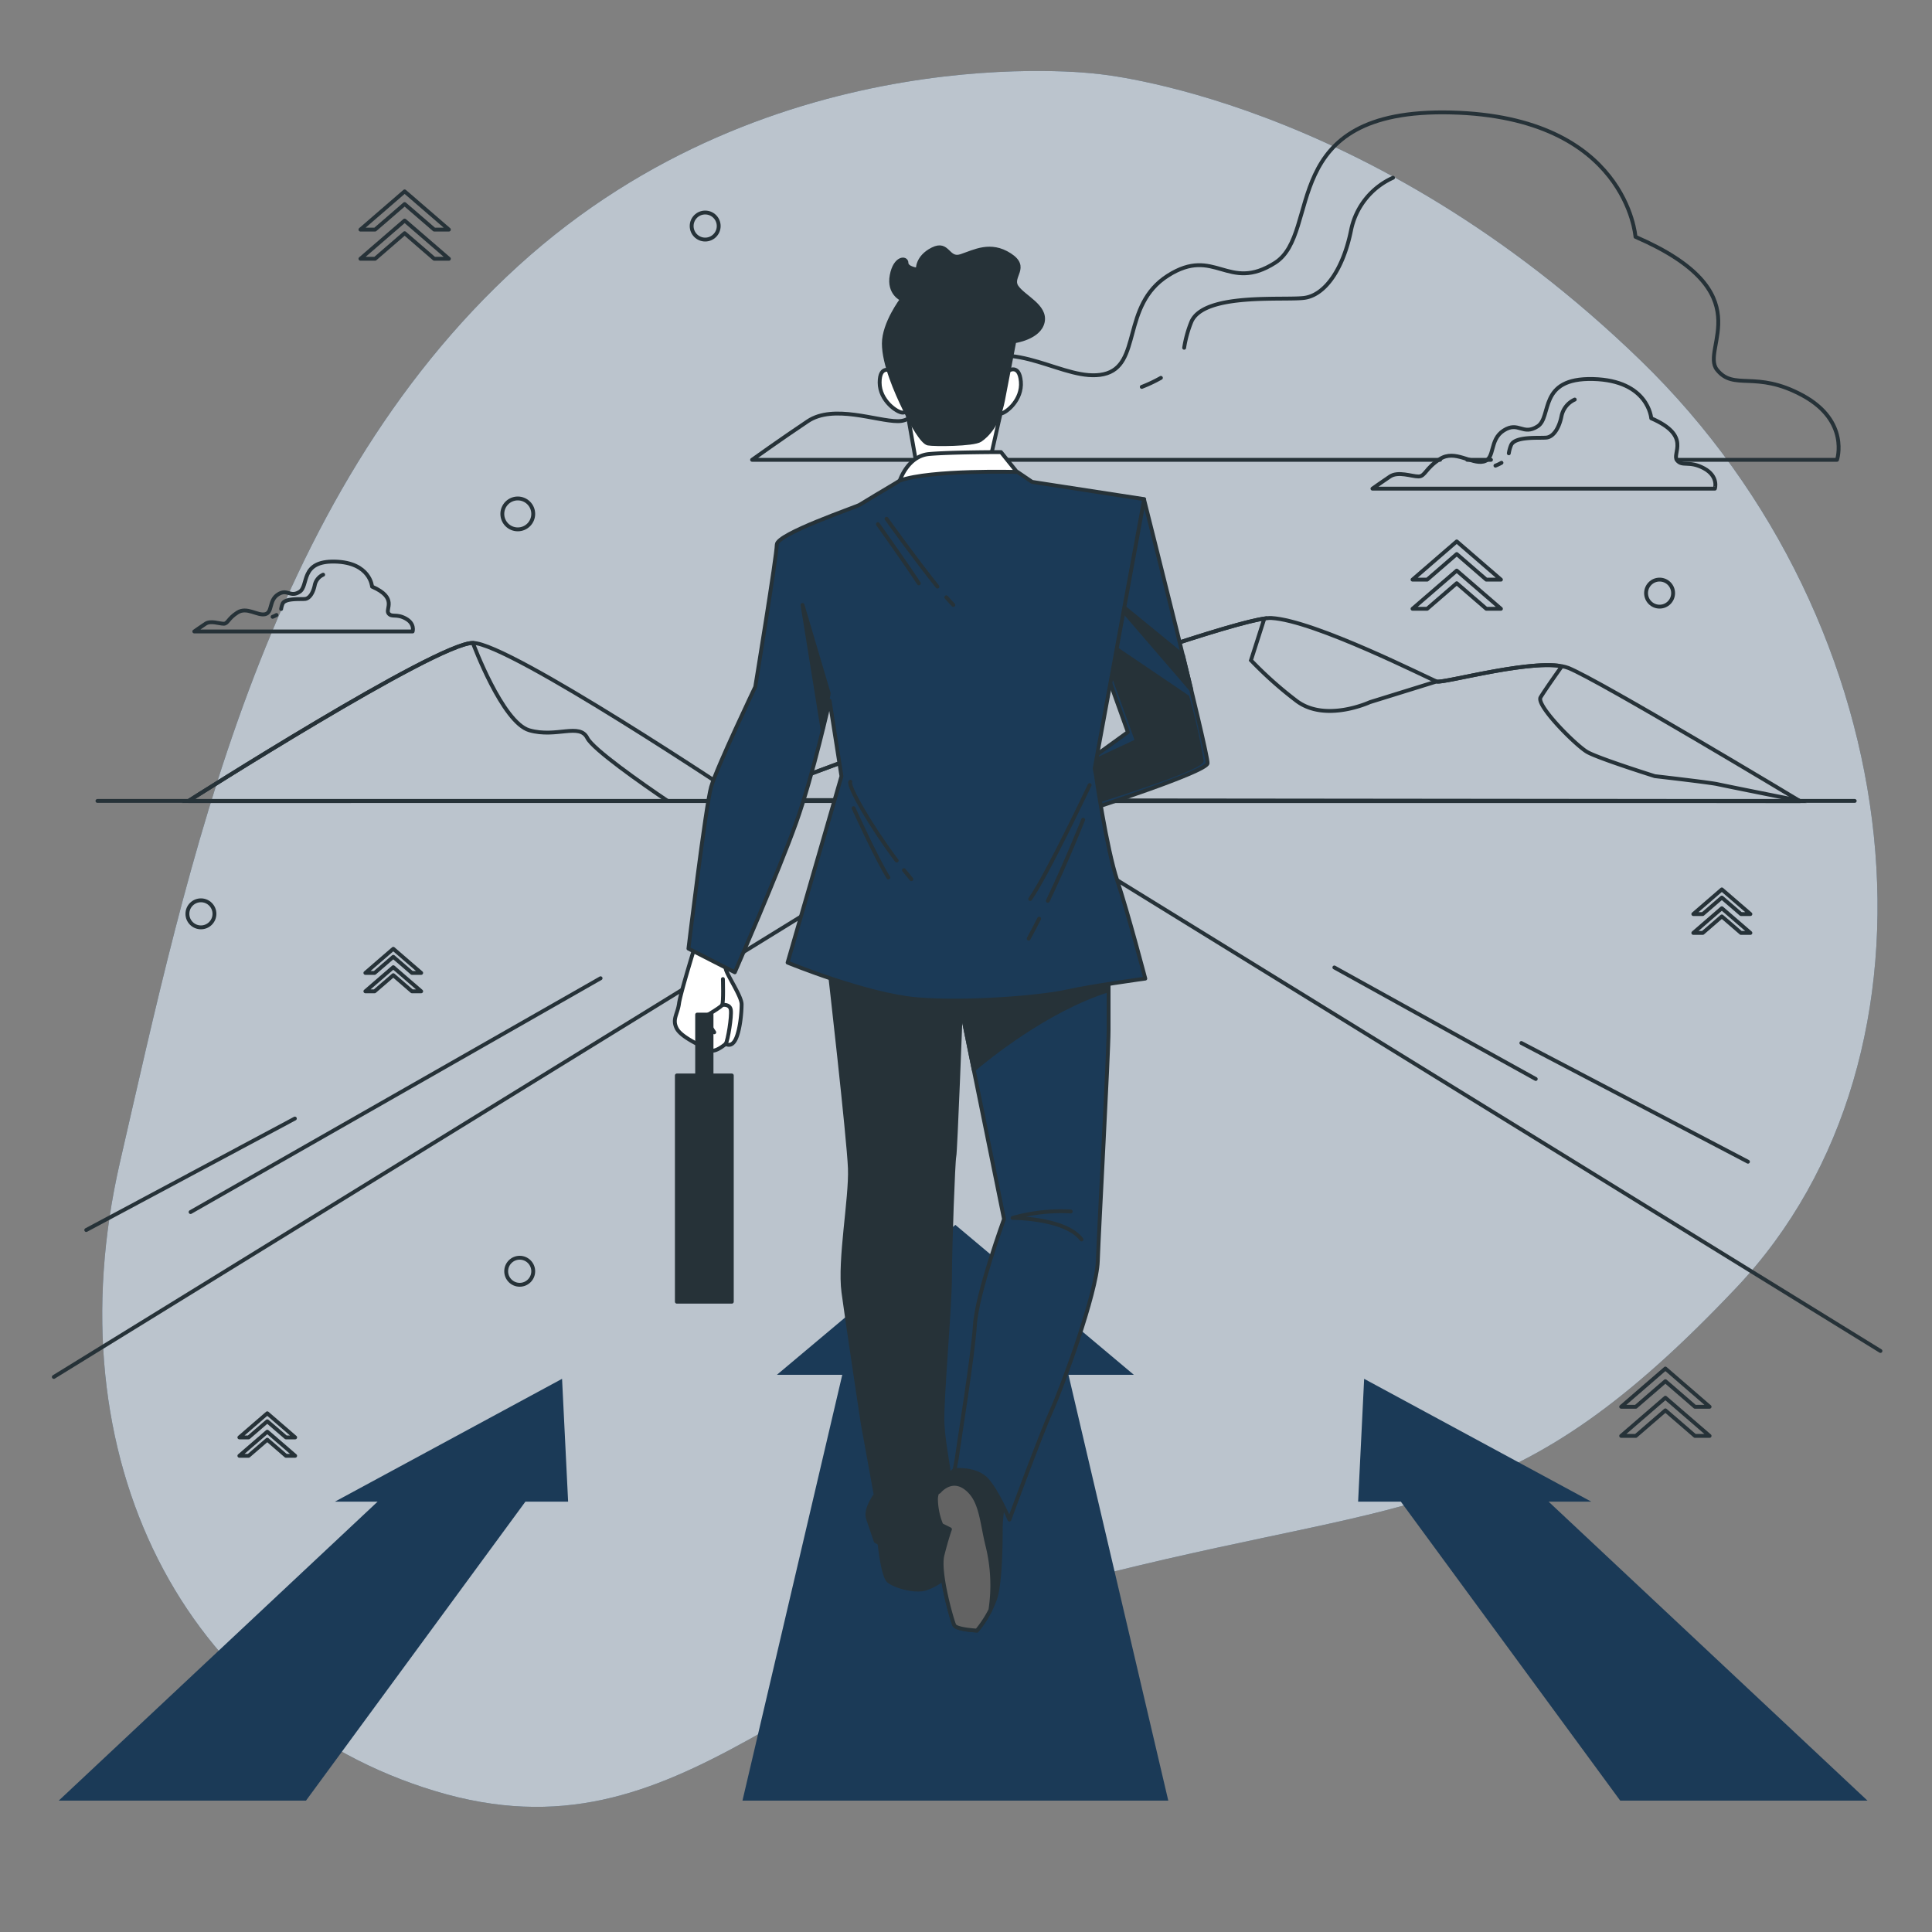 <svg xmlns="http://www.w3.org/2000/svg" viewBox="0 0 500 500"><rect x="0" y="0" width="500" height="500" fill="#808080" stroke="none"/><g id="freepik--background-simple--inject-11"><path d="M283.59,19.08S200.41,8.5,134.19,68.75,48.7,224.09,31.06,300.74s16.69,143.2,81.57,162.79S206.45,427,287.08,407s105-13.21,162.29-73.76S495.2,161.77,424.59,93.29,283.59,19.08,283.59,19.08Z" style="fill:#1B3A57"></path><path d="M283.59,19.08S200.41,8.5,134.19,68.75,48.7,224.09,31.06,300.74s16.69,143.2,81.57,162.79S206.45,427,287.08,407s105-13.21,162.29-73.76S495.2,161.77,424.59,93.29,283.59,19.08,283.59,19.08Z" style="fill:#fff;opacity:0.7"></path></g><g id="freepik--Landscape--inject-11"><line x1="25.22" y1="207.28" x2="480" y2="207.28" style="fill:none;stroke:#263238;stroke-linecap:round;stroke-linejoin:round"></line><path d="M48.75,207.31s64.24-40.92,73.63-40.92,69.84,40.48,69.84,40.48S317.8,159.35,329,159.94s41.08,15.84,42.84,16.43,26.41-6.45,34-3.52,60,34.48,60,34.48Z" style="fill:none;stroke:#263238;stroke-linecap:round;stroke-linejoin:round"></path><path d="M172.8,207.3C166,202.72,153.44,193.88,152,191c-2-4-8,0-15-2s-14.62-22.61-14.62-22.61c-9.39,0-73.63,40.92-73.63,40.92Z" style="fill:none;stroke:#263238;stroke-miterlimit:10"></path><path d="M335.41,181.29a100.19,100.19,0,0,1-11.66-10.41l3.46-10.8c-18.67,2.78-135,46.79-135,46.79l-.36-.24-1.08.41,275,.29-.25-.15c-8.25-1.63-20-4-21-4.23-1.67-.41-16.25-2.08-16.25-2.08s-14.57-4.58-17.49-6.25-13.33-12.08-12.08-14.16,5.41-7.91,5.41-7.91l-1.06-.29c-9.57-1-29.69,4.64-31.28,4.11l-17.22,5.34S342.91,187.12,335.41,181.29Z" style="fill:none;stroke:#263238;stroke-miterlimit:10"></path><polyline points="486.66 349.63 255.86 207.28 13.93 356.35" style="fill:none;stroke:#263238;stroke-linecap:round;stroke-linejoin:round"></polyline><line x1="155.43" y1="253.17" x2="49.32" y2="313.68" style="fill:none;stroke:#263238;stroke-linecap:round;stroke-linejoin:round"></line><line x1="76.31" y1="289.48" x2="22.32" y2="318.33" style="fill:none;stroke:#263238;stroke-linecap:round;stroke-linejoin:round"></line><line x1="345.33" y1="250.38" x2="397.45" y2="279.24" style="fill:none;stroke:#263238;stroke-linecap:round;stroke-linejoin:round"></line><line x1="393.73" y1="269.93" x2="452.37" y2="300.65" style="fill:none;stroke:#263238;stroke-linecap:round;stroke-linejoin:round"></line></g><g id="freepik--Arrows--inject-11"><polygon points="419.31 466 483.3 466 400.78 388.63 411.83 388.63 353.04 356.84 351.48 388.63 362.54 388.63 419.31 466" style="fill:#1B3A57"></polygon><polygon points="15.2 466 79.19 466 135.97 388.63 147.03 388.63 145.46 356.84 86.67 388.63 97.72 388.63 15.2 466" style="fill:#1B3A57"></polygon><polygon points="192.15 466 302.35 466 276.52 355.8 293.44 355.8 247.25 317 201.06 355.8 217.98 355.8 192.15 466" style="fill:#1B3A57"></polygon></g><g id="freepik--Clouds--inject-11"><path d="M441,121.21c-3.86-2.1-5.61-.35-7-2.1s3.85-6.31-6.66-10.86c0,0-.7-9.81-15.06-10.16s-10.51,9.81-14.36,12.26-4.9-1.4-8.76,1.05-2.1,7.36-5.25,8.06-7.36-3.15-11.21-.7-3.85,4.55-5.6,4.55-5.26-1.4-7.36,0-4.55,3.15-4.55,3.15h88.62S444.86,123.31,441,121.21Z" style="fill:none;stroke:#263238;stroke-linecap:round;stroke-linejoin:round"></path><path d="M388.58,119.77a11.58,11.58,0,0,1-1.56.74" style="fill:none;stroke:#263238;stroke-linecap:round;stroke-linejoin:round"></path><path d="M407.54,103.41a6,6,0,0,0-3.42,4.27c-.64,3.21-2.14,5.35-3.85,5.56s-8.12-.43-9.19,1.93a9.26,9.26,0,0,0-.6,2.14" style="fill:none;stroke:#263238;stroke-linecap:round;stroke-linejoin:round"></path><line x1="379.71" y1="119" x2="385.86" y2="119" style="fill:none;stroke:#263238;stroke-linecap:round;stroke-linejoin:round"></line><path d="M434,119h41.42s3.33-10-8.88-16.65-17.75-1.11-22.19-6.66,12.2-20-21.09-34.4c0,0-2.22-31.07-47.72-32.18S342.25,60.18,330,68s-15.54-4.44-27.75,3.33-6.66,23.31-16.64,25.52-23.31-10-35.52-2.21S237.92,109,232.38,109s-16.65-4.44-23.31,0-14.43,10-14.43,10H372.7" style="fill:none;stroke:#263238;stroke-linecap:round;stroke-linejoin:round"></path><path d="M300.44,97.79a37.74,37.74,0,0,1-4.95,2.34" style="fill:none;stroke:#263238;stroke-linecap:round;stroke-linejoin:round"></path><path d="M306.46,90a30,30,0,0,1,1.9-6.81c3.39-7.45,23.7-5.42,29.12-6.09s10.16-7.45,12.19-17.61A19,19,0,0,1,360.51,46" style="fill:none;stroke:#263238;stroke-linecap:round;stroke-linejoin:round"></path><path d="M105,160.08c-2.45-1.34-3.57-.22-4.46-1.34s2.45-4-4.25-6.92c0,0-.44-6.26-9.6-6.48s-6.7,6.25-9.16,7.82-3.13-.9-5.58.67-1.34,4.69-3.35,5.13-4.69-2-7.15-.44-2.46,2.9-3.57,2.9-3.35-.89-4.69,0-2.91,2-2.91,2h56.51S107.43,161.42,105,160.08Z" style="fill:none;stroke:#263238;stroke-linecap:round;stroke-linejoin:round"></path><path d="M71.55,159.16a7.32,7.32,0,0,1-1,.47" style="fill:none;stroke:#263238;stroke-linecap:round;stroke-linejoin:round"></path><path d="M83.63,148.73a3.81,3.81,0,0,0-2.18,2.73c-.41,2-1.36,3.4-2.45,3.54s-5.18-.27-5.86,1.23a6,6,0,0,0-.38,1.37" style="fill:none;stroke:#263238;stroke-linecap:round;stroke-linejoin:round"></path></g><g id="freepik--Character--inject-11"><polygon points="234.71 106.13 237.25 120.5 256.01 119.99 259.22 105.79 234.71 106.13" style="fill:#fff;stroke:#263238;stroke-linecap:round;stroke-linejoin:round"></polygon><path d="M230.65,96s-3-1.69-3,3,4.56,7.78,5.92,7.78,1.52-1.19,1.18-2.71S230.65,96,230.65,96Z" style="fill:#fff;stroke:#263238;stroke-linecap:round;stroke-linejoin:round"></path><path d="M260.9,96s2.88-2,3.3,2.75-3.84,8.16-5.19,8.28-1.62-1-1.42-2.59S260.9,96,260.9,96Z" style="fill:#fff;stroke:#263238;stroke-linecap:round;stroke-linejoin:round"></path><path d="M233.44,77.45s-4.7,6.17-4.7,11.46S232,101.55,234,105.67s4.7,8.81,6.17,9.11,11.76.29,13.52-.89,4.7-4.11,5.88-10.28,2.94-15.29,2.94-15.29,6.47-.88,7.35-5-5-6.47-6.76-9.11,3.23-5-1.77-8.23-9.11-.88-12.63.29-3.24-3.82-7.35-1.76-3.82,5.29-3.82,5.29-2.94-.3-2.94-1.77-2.94-1.47-3.82,3.24S233.44,77.45,233.44,77.45Z" style="fill:#263238;stroke:#263238;stroke-linecap:round;stroke-linejoin:round"></path><path d="M259.05,117s-13,0-18.59.5-7.61,6.93-7.61,6.93a172.41,172.41,0,0,1,17.75-2c7.77-.34,12.67-.17,12.67-.17Z" style="fill:#fff;stroke:#263238;stroke-linecap:round;stroke-linejoin:round"></path><path d="M296.07,129.23s16.73,66.08,16.45,68.31-30.67,12-30.67,12l-3.07-10.59,13.11-9.48-6.41-17.85S293.56,133.41,296.07,129.23Z" style="fill:#1B3A57;stroke:#263238;stroke-linecap:round;stroke-linejoin:round"></path><path d="M311,196.88a147.83,147.83,0,0,0-3.7-16.51l-20.67-14c-.7,3.2.07,4.51.07,4.51l7.53,20.87-15.43,7.21,3.15,9S310.7,199.11,311,196.88Z" style="fill:#263238;stroke:#263238;stroke-linecap:round;stroke-linejoin:round"></path><path d="M288.9,156l19.42,22.55c-.68-2.83-1.41-5.83-2.16-8.9L289,155.62Z" style="fill:#263238;stroke:#263238;stroke-linecap:round;stroke-linejoin:round"></path><path d="M180.39,243.14s-4.29,13.78-4.66,16.57-1.86,4.1-.56,6.52,7.45,5,8.75,5.59,3.91-1.68,3.91-1.68,1.49,1.12,2.61-1.3,1.49-6.89,1.49-8.94-3.72-7.45-4.1-9.12a36,36,0,0,1-.55-4.1Z" style="fill:#fff;stroke:#263238;stroke-linecap:round;stroke-linejoin:round"></path><path d="M187.09,253.38s.19,6-.19,6.71-6.33,4.09-6.33,4.09" style="fill:none;stroke:#263238;stroke-linecap:round;stroke-linejoin:round"></path><line x1="182.25" y1="263.25" x2="184.85" y2="267.16" style="fill:none;stroke:#263238;stroke-linecap:round;stroke-linejoin:round"></line><path d="M186.9,260.09s2-.38,2.24,1.3-.75,7.82-1.31,8.75" style="fill:none;stroke:#263238;stroke-linecap:round;stroke-linejoin:round"></path><path d="M227.48,398s.84,9.76,2.51,11.15,6.69,2.79,9.48,2a15.41,15.41,0,0,0,5-2.79l.56-11.43S233.62,400.52,227.48,398Z" style="fill:#263238;stroke:#263238;stroke-linecap:round;stroke-linejoin:round"></path><path d="M214.66,250.8s5,43.77,5.29,51.58-2.78,23.7-1.67,32.06,5,34,5,34l3.35,18.4s-2.79,3.62-2,6.13l2,5.86s5.29,3.34,9.48,3.62,7.8-2,8.36-3.06,1.39-12.55,1.39-15.34-1.67-10-1.95-15.61,1.95-30.12,1.95-37.92.84-30.39,1.12-31.23,1.67-37.64,1.67-37.64l.56-5.58Z" style="fill:#263238;stroke:#263238;stroke-linecap:round;stroke-linejoin:round"></path><path d="M247,380.45s-4.74,3.9-4.74,7.52a18.14,18.14,0,0,0,1.39,6.7l2.23,1.11s-.83,2.23-1.95,6.69,2.51,17,3.07,18.13,5.85,1.39,5.85,1.39a27.37,27.37,0,0,0,4.74-8.36c1.4-4.47,1.4-15.34,1.4-18.41a40.69,40.69,0,0,1,.83-7S254.25,376.26,247,380.45Z" style="fill:#263238;stroke:#263238;stroke-linecap:round;stroke-linejoin:round"></path><path d="M250.07,385.19c-3.91-3.07-7,.83-7,.83l-.55.33a5.13,5.13,0,0,0-.29,1.62,18.14,18.14,0,0,0,1.39,6.7l2.23,1.11s-.83,2.23-1.95,6.69,2.51,17,3.07,18.13,5.85,1.39,5.85,1.39a29.29,29.29,0,0,0,3.5-5.35,42.54,42.54,0,0,0-.71-16.4C254,393.83,254,388.25,250.07,385.19Z" style="fill:#636363;stroke:#263238;stroke-linecap:round;stroke-linejoin:round"></path><path d="M247.84,256.37l12,59.11s-7,19.24-7.52,27.33-4.19,30.67-4.46,32.9-.84,4.74-.84,4.74,5.58-.56,8.36,2.51,5.86,10.31,5.86,10.31,8.08-22,10.87-28.16,11.71-30.39,12-38.75,2.79-53.54,2.79-59.67V252.75S250.62,256.65,247.84,256.37Z" style="fill:#1B3A57;stroke:#263238;stroke-linecap:round;stroke-linejoin:round"></path><path d="M279.9,320.78c-4.18-5.58-17.84-5.58-17.84-5.58a46.42,46.42,0,0,1,15.05-1.67" style="fill:none;stroke:#263238;stroke-linecap:round;stroke-linejoin:round"></path><path d="M247.84,256.37,252,276.83c3-2.57,18.68-15.49,34.88-20.56v-3.52S250.62,256.65,247.84,256.37Z" style="fill:#263238;stroke:#263238;stroke-linecap:round;stroke-linejoin:round"></path><rect x="180.42" y="262.58" width="3.72" height="18.25" style="fill:#263238;stroke:#263238;stroke-linecap:round;stroke-linejoin:round"></rect><rect x="175.17" y="278.33" width="14.22" height="58.55" style="fill:#263238;stroke:#263238;stroke-linecap:round;stroke-linejoin:round"></rect><path d="M232.85,124.38l-1,.63c-2.51,1.49-8.68,5.17-9.35,5.62-.83.55-21.47,7.52-21.47,10.31s-5.57,36.81-5.57,36.81-10,20.91-11.43,25.93-5.86,41.82-5.86,41.82l12,6.13s11.43-26.21,15.89-38.75,8.65-31.51,8.65-31.51l3.06,19.52-13.94,48.23s20.36,8.37,33.46,9.48,32.34-.55,38.76-2,20.35-3.34,20.35-3.34-4.46-17-7.25-25.38-5.58-27.6-5.58-27.6l-.27-1.39,12.82-69.71-29-4.46-3.8-2.58S241,121.49,232.85,124.38Z" style="fill:#1B3A57;stroke:#263238;stroke-linecap:round;stroke-linejoin:round"></path><polygon points="214.47 179.43 207.69 156.56 212.88 188.84 214.47 179.43" style="fill:#263238;stroke:#263238;stroke-linecap:round;stroke-linejoin:round"></polygon><path d="M244.9,154.57c.69.79,1.3,1.47,1.82,2" style="fill:none;stroke:#263238;stroke-linecap:round;stroke-linejoin:round"></path><path d="M229.43,134.25s7.58,10.61,13.18,17.56" style="fill:none;stroke:#263238;stroke-linecap:round;stroke-linejoin:round"></path><path d="M227.2,135.65s7.53,10.59,10.6,15.33" style="fill:none;stroke:#263238;stroke-linecap:round;stroke-linejoin:round"></path><path d="M282,203.17s-11.11,23.5-15.39,29.49" style="fill:none;stroke:#263238;stroke-linecap:round;stroke-linejoin:round"></path><path d="M268.93,237.75c-.9,1.79-1.81,3.53-2.71,5.16" style="fill:none;stroke:#263238;stroke-linecap:round;stroke-linejoin:round"></path><path d="M280.32,212.14s-4.16,10.51-9.14,21" style="fill:none;stroke:#263238;stroke-linecap:round;stroke-linejoin:round"></path><path d="M233.94,225.19c.65.81,1.29,1.59,1.93,2.34" style="fill:none;stroke:#263238;stroke-linecap:round;stroke-linejoin:round"></path><path d="M220.06,202.31c-.72,1.07,5.44,11.7,12,20.41" style="fill:none;stroke:#263238;stroke-linecap:round;stroke-linejoin:round"></path><path d="M220.91,209.15s6,13.25,9,17.95" style="fill:none;stroke:#263238;stroke-linecap:round;stroke-linejoin:round"></path></g><g id="freepik--Graphics--inject-11"><circle cx="429.5" cy="153.5" r="3.5" style="fill:none;stroke:#263238;stroke-linecap:round;stroke-linejoin:round"></circle><circle cx="134.5" cy="329" r="3.5" style="fill:none;stroke:#263238;stroke-linecap:round;stroke-linejoin:round"></circle><circle cx="52" cy="236.5" r="3.5" style="fill:none;stroke:#263238;stroke-linecap:round;stroke-linejoin:round"></circle><circle cx="134" cy="133" r="4" style="fill:none;stroke:#263238;stroke-linecap:round;stroke-linejoin:round"></circle><circle cx="182.5" cy="58.5" r="3.5" style="fill:none;stroke:#263238;stroke-linecap:round;stroke-linejoin:round"></circle><polygon points="104.72 52.81 112.38 59.42 116.17 59.42 104.72 49.53 93.28 59.42 97.07 59.42 104.72 52.81" style="fill:none;stroke:#263238;stroke-linecap:round;stroke-linejoin:round"></polygon><polygon points="104.72 60.35 112.38 66.97 116.17 66.97 104.72 57.08 93.28 66.97 97.07 66.97 104.72 60.35" style="fill:none;stroke:#263238;stroke-linecap:round;stroke-linejoin:round"></polygon><polygon points="445.61 232.29 450.56 236.56 453 236.56 445.61 230.18 438.23 236.56 440.67 236.56 445.61 232.29" style="fill:none;stroke:#263238;stroke-linecap:round;stroke-linejoin:round"></polygon><polygon points="445.61 237.17 450.56 241.44 453 241.44 445.61 235.05 438.23 241.44 440.67 241.44 445.61 237.17" style="fill:none;stroke:#263238;stroke-linecap:round;stroke-linejoin:round"></polygon><polygon points="377 143.39 384.65 150.01 388.44 150.01 377 140.12 365.56 150.01 369.35 150.01 377 143.39" style="fill:none;stroke:#263238;stroke-linecap:round;stroke-linejoin:round"></polygon><polygon points="377 150.94 384.65 157.55 388.44 157.55 377 147.67 365.56 157.55 369.35 157.55 377 150.94" style="fill:none;stroke:#263238;stroke-linecap:round;stroke-linejoin:round"></polygon><polygon points="431 357.45 438.65 364.07 442.44 364.07 431 354.18 419.56 364.07 423.35 364.07 431 357.45" style="fill:none;stroke:#263238;stroke-linecap:round;stroke-linejoin:round"></polygon><polygon points="431 365 438.65 371.61 442.44 371.61 431 361.73 419.56 371.61 423.35 371.61 431 365" style="fill:none;stroke:#263238;stroke-linecap:round;stroke-linejoin:round"></polygon><polygon points="101.78 247.62 106.61 251.79 109 251.79 101.78 245.55 94.56 251.79 96.95 251.79 101.78 247.62" style="fill:none;stroke:#263238;stroke-linecap:round;stroke-linejoin:round"></polygon><polygon points="101.78 252.38 106.61 256.55 109 256.55 101.78 250.31 94.56 256.55 96.95 256.55 101.78 252.38" style="fill:none;stroke:#263238;stroke-linecap:round;stroke-linejoin:round"></polygon><polygon points="69.17 367.83 74 372 76.39 372 69.17 365.76 61.95 372 64.34 372 69.17 367.83" style="fill:none;stroke:#263238;stroke-linecap:round;stroke-linejoin:round"></polygon><polygon points="69.17 372.59 74 376.76 76.39 376.76 69.17 370.52 61.95 376.76 64.34 376.76 69.17 372.59" style="fill:none;stroke:#263238;stroke-linecap:round;stroke-linejoin:round"></polygon></g></svg>